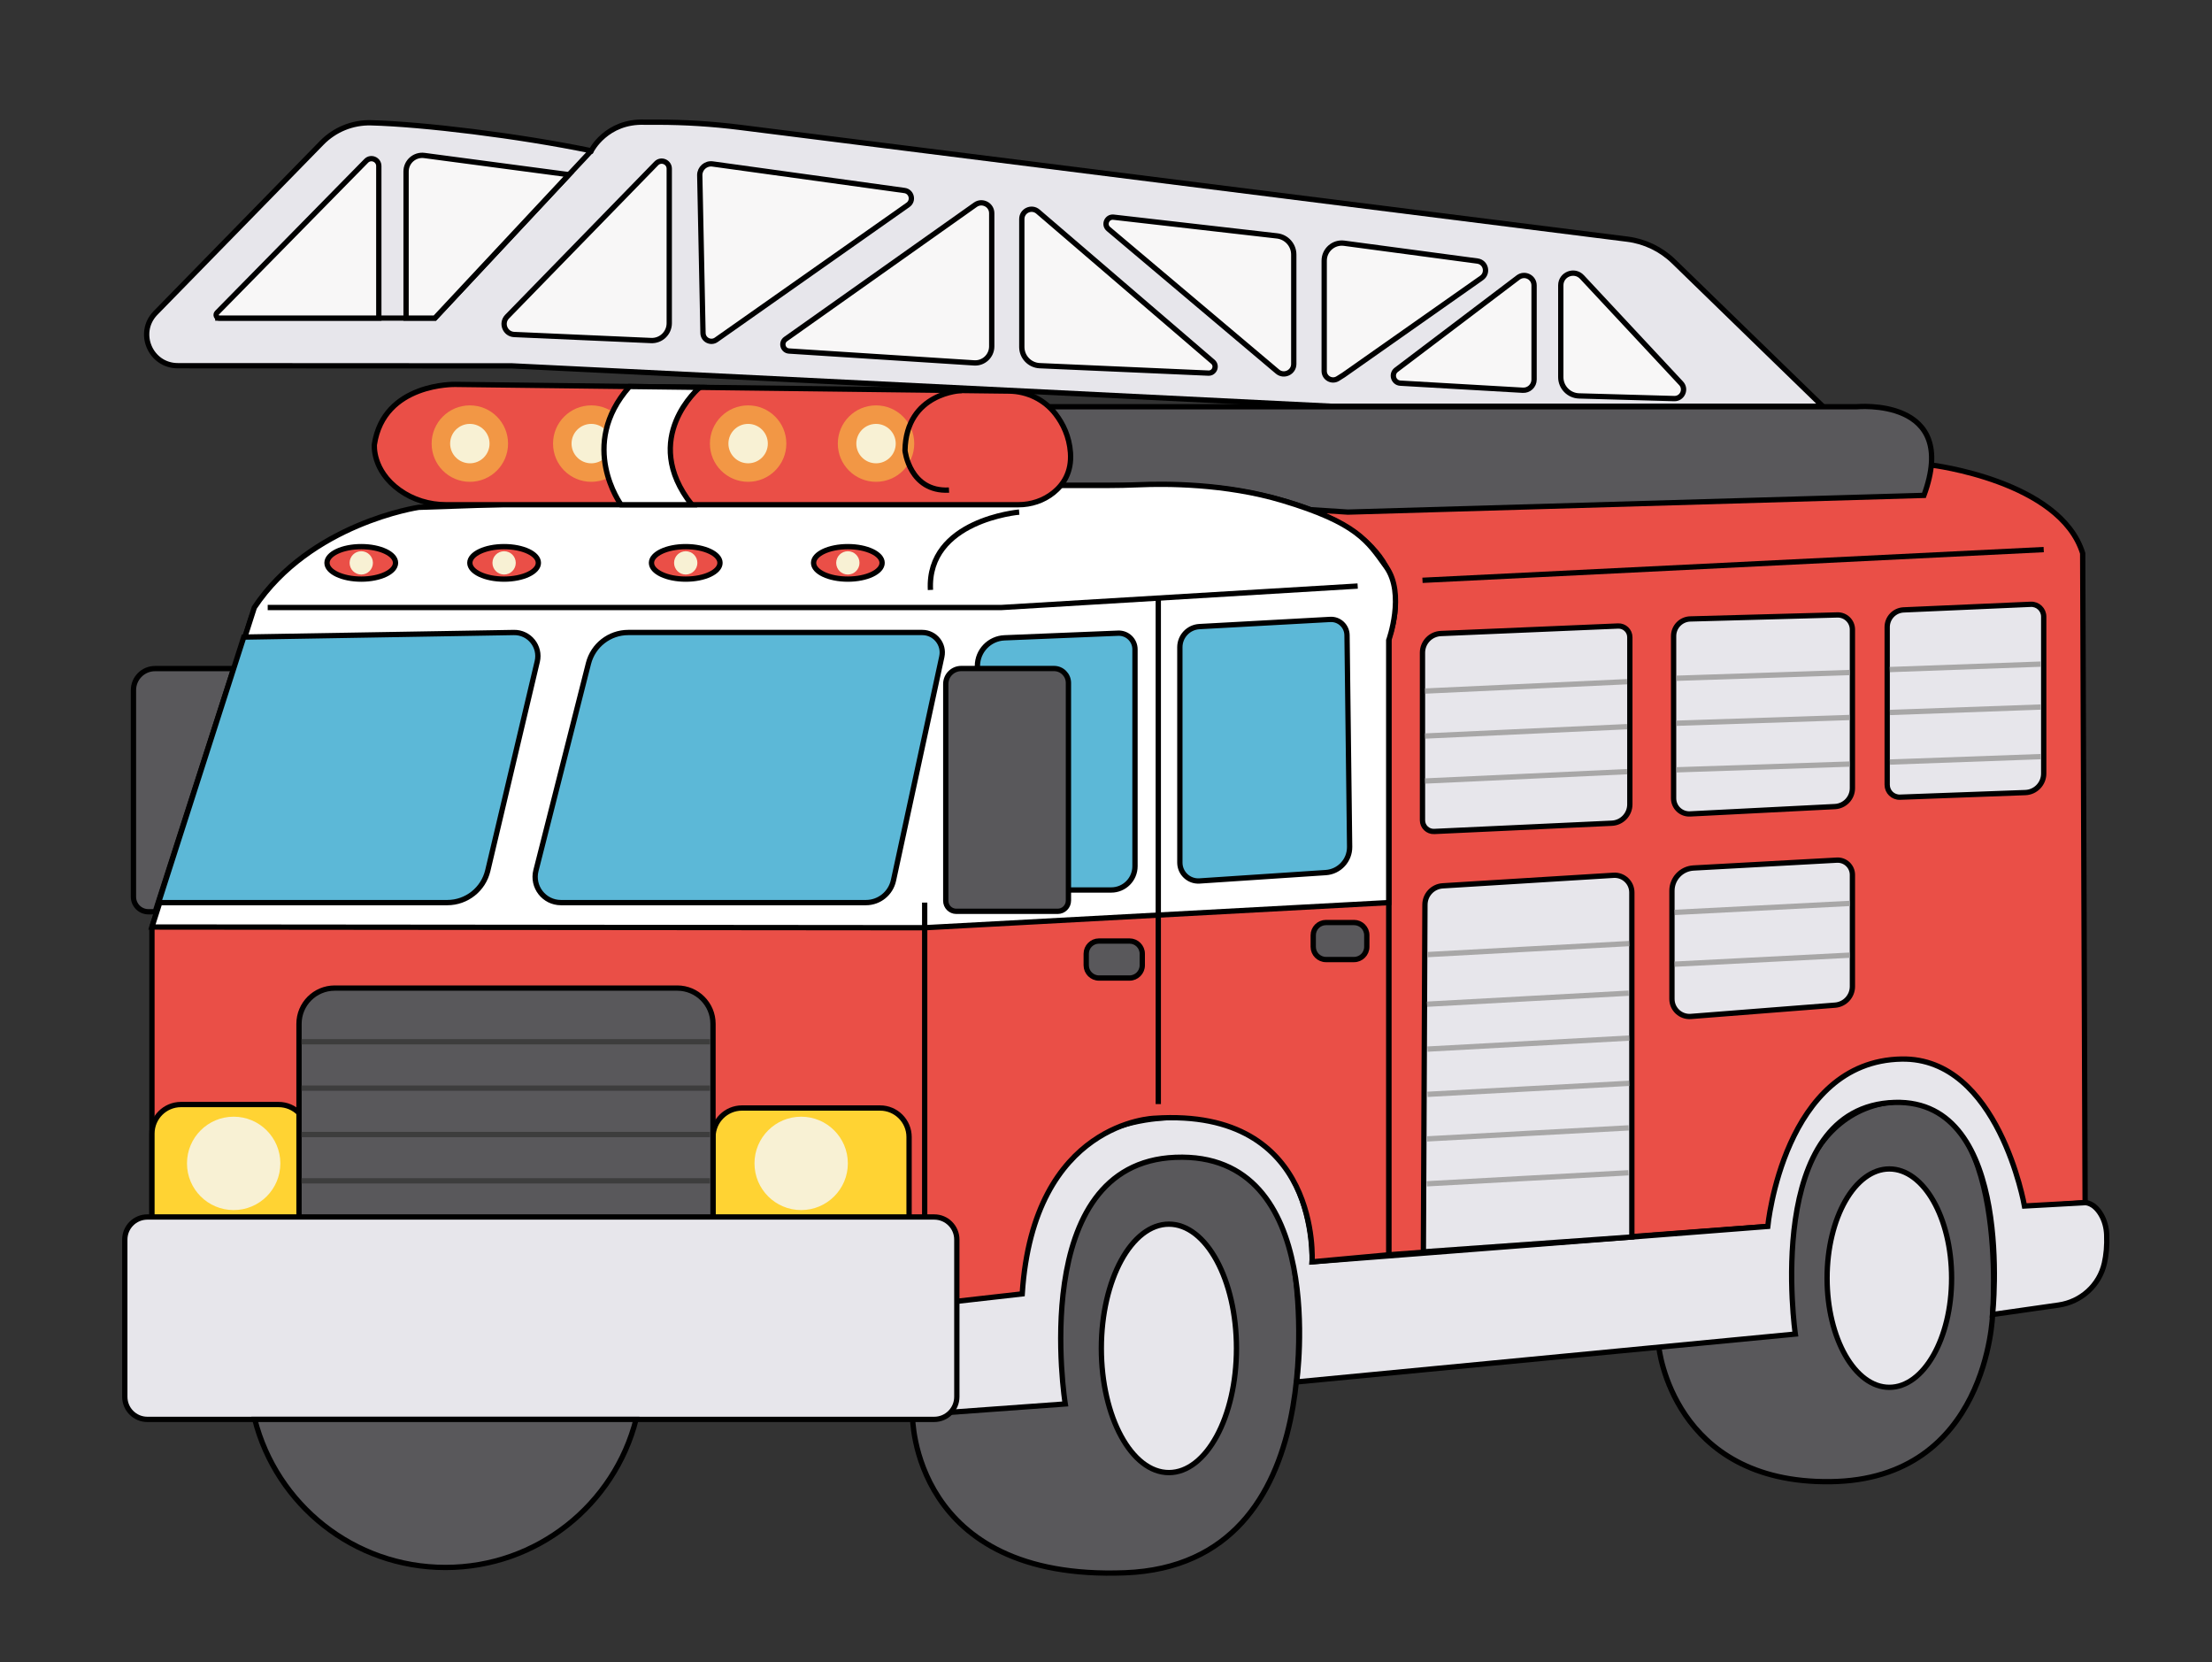 <?xml version="1.0" encoding="utf-8"?>
<!-- Generator: Adobe Illustrator 24.0.2, SVG Export Plug-In . SVG Version: 6.00 Build 0)  -->
<svg version="1.1" id="Warstwa_2_1_" xmlns="http://www.w3.org/2000/svg" xmlns:xlink="http://www.w3.org/1999/xlink" x="0px"
	 y="0px" viewBox="0 0 2087.34 1568.228" style="enable-background:new 0 0 2087.34 1568.228;"
	 xml:space="preserve">
<rect x="0" y="0" width="2087.34" height="1568.228" fill="#333333" stroke="none"/>
<style type="text/css">
	.st0{fill:#E7E6EB;stroke:#000000;stroke-width:5;stroke-miterlimit:10;}
	.st1{fill:#F8F7F7;stroke:#000000;stroke-width:5;stroke-miterlimit:10;}
	.st2{fill:#59585B;stroke:#000000;stroke-width:5;stroke-miterlimit:10;}
	.st3{fill:#EA4F47;stroke:#000000;stroke-width:5;stroke-miterlimit:10;}
	.st4{fill:#FFFFFF;stroke:#000000;stroke-width:5;stroke-miterlimit:10;}
	.st5{fill:#5CB8D7;stroke:#000000;stroke-width:5;stroke-miterlimit:10;}
	.st6{fill:none;stroke:#000000;stroke-width:5;stroke-miterlimit:10;}
	.st7{fill:#FFD333;stroke:#000000;stroke-width:5;stroke-miterlimit:10;}
	.st8{fill:#F8F1D4;}
	.st9{fill:none;stroke:#3D3D3D;stroke-width:5;stroke-miterlimit:10;}
	.st10{fill:#F29745;}
	.st11{fill:none;stroke:#A8A7A7;stroke-width:5;stroke-miterlimit:10;}
</style>
<g>
	<g>
		<path class="st0" d="M608.402,115.268h11.464c26.294,0,52.562,1.648,78.649,4.933
			l837.121,105.431c16.453,2.072,31.784,9.442,43.679,20.997l140.652,136.634h-463.693
			l-772.978-38.082l-315.537-0.159c-25.7-0.013-38.951-30.732-21.323-49.434
			l157.254-160.889c12.17-12.451,28.968-19.287,46.374-18.846
			c48.593,1.232,139.061,12.165,207.868,26.392
			C557.931,142.245,572.067,113.934,608.402,115.268z"/>
		<path class="st1" d="M1490.067,373.52l89.818,2.515
			c7.583,0.212,11.663-8.825,6.489-14.373l-93.545-100.28
			c-7.155-7.67-20.005-2.607-20.005,7.882v86.523
			C1472.825,365.392,1480.467,373.252,1490.067,373.52z"/>
		<path class="st1" d="M1436.973,368.171c5.776,0.334,10.644-4.261,10.644-10.047v-0
			v-88.834c0-7.75-8.866-12.157-15.044-7.477l-114.961,87.08
			c-5.206,3.937-2.688,12.227,3.829,12.604L1436.973,368.171z"/>
		<path class="st1" d="M1249.569,350.054c0,6.612,7.283,10.635,12.88,7.114l5.406-3.4
			l130.204-91.538c6.565-4.616,4.052-14.889-3.903-15.952L1268.402,229.465
			c-9.971-1.333-18.833,6.423-18.833,16.483V350.054z"/>
		<path class="st1" d="M1220.855,240.218v103.178c0,7.969-9.318,12.3-15.409,7.161
			l-159.464-134.51c-4.801-4.05-1.428-11.867,4.812-11.152l154.314,17.67
			C1214.08,223.592,1220.855,231.187,1220.855,240.218z"/>
		<path class="st1" d="M981.121,345.001l159.149,7.006
			c5.781,0.254,8.625-6.938,4.234-10.706l-165.059-141.656
			c-5.976-5.129-15.217-0.883-15.217,6.993v120.712
			C964.23,336.806,971.675,344.585,981.121,345.001z"/>
		<path class="st1" d="M935.843,326.783V201.183c0-7.956-8.976-12.599-15.469-8.003
			L741.38,319.879c-4.788,3.389-2.657,10.914,3.197,11.29l174.648,11.201
			C928.226,342.947,935.843,335.802,935.843,326.783z"/>
		<path class="st1" d="M663.385,314.234c0.131,6.367,7.32,10.006,12.528,6.341
			l180.862-127.25c5.623-3.888,3.535-12.658-3.237-13.595l-181.102-25.046
			c-6.406-0.886-12.118,4.091-12.118,10.557L663.385,314.234z"/>
		<path class="st1" d="M631.541,304.901V159.175c0-6.407-7.786-9.572-12.256-4.982
			L478.537,298.714c-5.992,6.153-1.893,16.496,6.687,16.874l129.198,5.694
			C623.752,321.693,631.541,314.24,631.541,304.901z"/>
		<polyline class="st0" points="557.931,142.245 410.363,300.105 203.052,300.105 		"/>
		<path class="st1" d="M357.457,300.105V156.645c0-6.216-7.541-9.301-11.898-4.868
			L204.812,295.001c-1.865,1.898-0.521,5.104,2.14,5.104H357.457z"/>
		<path class="st1" d="M383.194,300.105h27.169l126.441-135.323l-136.351-18.087
			c-9.141-1.213-17.259,5.9-17.259,15.121V300.105z"/>
	</g>
	<g>
		<path class="st2" d="M1083.903,1084.059c132.932-9.598,138.264,118.512,138.264,118.512
			s41.084,273.367-160.386,281.268c-201.47,7.901-200.68-147.602-200.68-147.602
			S939.99,1094.45,1083.903,1084.059z"/>
		<ellipse class="st0" cx="1103.029" cy="1272.119" rx="63.755" ry="117.196"/>
	</g>
	<path class="st3" d="M1822.468,438.731c0,0,121.625,14.706,142.839,83.298l2.301,612.612
		l-299.478,22.418l-357.668,26.778v-579.762l-84.847-151.255L1822.468,438.731z"/>
	<g>
		<path class="st2" d="M1565.374,1270.967c0,0,12.868,128.664,161.825,126.904
			c148.957-1.759,153.088-157.718,153.088-157.718s16.395-205.292-86.233-201.187
			c-102.628,4.105-107.906,137.228-107.906,137.228L1565.374,1270.967z"/>
		<ellipse class="st0" cx="1782.866" cy="1205.855" rx="58.75" ry="103.016"/>
	</g>
	<path class="st2" d="M1271.966,483.134l543.542-15.765
		c34.271-93.218-63.745-83.622-63.745-83.622H992.998v81.565L1271.966,483.134z"/>
	<path class="st0" d="M1238.137,1190.469l429.994-33.409c0,0,14.938-155.919,126.28-157.899
		c91.534-1.627,115.957,138.645,115.957,138.645l57.241-3.165
		c0,0,8.027-0.495,14.951,11.16c3.406,5.734,5.112,12.304,5.39,18.968
		c0.439,10.523-0.47,19.456-2.171,26.997
		c-4.698,20.839-22.034,36.459-43.181,39.481l-62.31,8.906
		c0,0,21.747-203.478-92.342-200.08c-125.02,3.723-93.811,218.543-93.811,218.543
		l-470.553,45.138c0,0,30.716-217.785-114.542-211.875
		c-140.315,5.709-103.832,232.674-103.832,232.674l-108.095,7.85l0.881-116.995
		l66.213-8.689c0,0-9.704-142.284,135.438-152.161S1238.137,1190.469,1238.137,1190.469z"/>
	<path class="st3" d="M1000.121,458.01h104.958c32.785,0,65.487,3.881,97.24,12.045
		c61.911,15.918,136.333,52.062,108.143,132.606v581.177l-72.325,6.631
		c0,0,9.205-145.966-148.596-135.446c0,0-114.406,2.63-124.926,165.691l-69.695,7.89
		h-751.536V874.593l94.066-293.009c9.96-15.846,28.304-40.542,58.687-61.982
		c36.927-26.057,73.186-34.284,92.76-37.272L1000.121,458.01z"/>
	<path class="st4" d="M395.045,478.643c0,0-102.177,15.003-155.055,94.534l-96.607,301.416
		l729.189,0.665l437.889-23.7v-247.483c0,0,15.868-43.793-2.361-69.209
		c-17.452-24.332-27.543-41.604-98.036-62.726
		c-53.877-16.144-110.877-15.864-134.754-14.836
		c-10.544,0.454-21.095,0.706-31.649,0.706h-43.542L395.045,478.643z"/>
	<path class="st2" d="M220.495,630.774h-74.209c-11.238,0-20.349,9.111-20.349,20.349v194.967
		c0,7.796,6.32,14.117,14.117,14.117h6.403L220.495,630.774z"/>
	<path class="st5" d="M230.034,601.062l254.909-4.334
		c14.511-0.247,25.37,13.243,22.028,27.367l-46.674,197.252
		c-4.19,17.706-19.999,30.212-38.195,30.212H149.616L230.034,601.062z"/>
	<path class="st5" d="M505.741,821.285l49.541-195.324
		c4.361-17.196,19.838-29.237,37.578-29.237h277.454
		c12.017,0,20.967,11.091,18.428,22.837L843.118,830.604
		c-2.643,12.227-13.458,20.954-25.968,20.954H529.295
		C513.452,851.558,501.846,836.641,505.741,821.285z"/>
	<path class="st5" d="M1055.124,597.373l-107.244,4.377
		c-14.277,0.583-25.551,12.327-25.551,26.616v211.288h126.29
		c12.378,0,22.411-10.034,22.411-22.411V612.644
		C1071.031,603.959,1063.803,597.019,1055.124,597.373z"/>
	<line class="st6" x1="1093.01" y1="1041.638" x2="1093.01" y2="563.08"/>
	<path class="st5" d="M1255.211,584.388l-123.392,6.77
		c-10.352,0.568-18.456,9.128-18.456,19.496v203.149
		c0,10.044,8.495,17.995,18.518,17.33l119.21-7.907
		c12.761-0.846,22.632-11.525,22.474-24.313l-2.459-199.663
		C1271.001,590.676,1263.773,583.918,1255.211,584.388z"/>
	<path class="st2" d="M994.63,630.712h-87.575c-8.058,0-14.589,6.532-14.589,14.59v204.566
		c0,5.477,4.44,9.917,9.917,9.917h95.708c5.594,0,10.129-4.535,10.129-10.129V644.302
		C1008.22,636.796,1002.136,630.712,994.63,630.712z"/>
	<path class="st6" d="M961.732,483.134c0,0-87.128,7.412-83.725,73.439"/>
	<polyline class="st6" points="252.62,573.177 944.551,573.177 1281.167,552.918 	"/>
	<g>
		<path class="st7" d="M857.844,1148.834H672.824v-76.088c0-15.134,12.268-27.402,27.402-27.402
			h130.216c15.134,0,27.402,12.268,27.402,27.402V1148.834z"/>
		<circle class="st8" cx="756.017" cy="1097.589" r="44.051"/>
	</g>
	<path class="st7" d="M290.274,1148.834H143.384v-79.365c0-15.134,12.268-27.402,27.402-27.402
		h92.087c15.134,0,27.402,12.268,27.402,27.402V1148.834z"/>
	<g>
		<path class="st2" d="M672.824,1158.489H282.152v-192.585
			c0-18.613,15.089-33.702,33.702-33.702h323.268
			c18.613,0,33.702,15.089,33.702,33.702V1158.489z"/>
		<g>
			<line class="st9" x1="284.535" y1="982.84" x2="670.125" y2="982.84"/>
			<line class="st9" x1="284.535" y1="1026.609" x2="670.125" y2="1026.609"/>
			<line class="st9" x1="284.535" y1="1070.378" x2="670.125" y2="1070.378"/>
			<line class="st9" x1="284.535" y1="1114.042" x2="670.125" y2="1114.042"/>
		</g>
	</g>
	<path class="st2" d="M1277.774,905.269h-26.552c-6.6,0-12-5.4-12-12v-10.909
		c0-6.6,5.4-12,12-12h26.552c6.6,0,12,5.4,12,12v10.909
		C1289.774,899.869,1284.374,905.269,1277.774,905.269z"/>
	<path class="st2" d="M1065.904,922.723h-28.892c-6.6,0-12-5.4-12-12v-10.909
		c0-6.6,5.4-12,12-12h28.892c6.6,0,12,5.4,12,12v10.909
		C1077.904,917.323,1072.504,922.723,1065.904,922.723z"/>
	<line class="st6" x1="872.573" y1="851.558" x2="872.573" y2="1154.923"/>
	<path class="st0" d="M881.589,1339.116H139.089c-11.776,0-21.322-9.546-21.322-21.322
		v-148.301c0-11.776,9.546-21.322,21.322-21.322h742.501
		c11.776,0,21.322,9.546,21.322,21.322v148.301
		C902.911,1329.57,893.365,1339.116,881.589,1339.116z"/>
	<path class="st2" d="M240.413,1339.116c20.447,80.301,93.238,139.692,179.904,139.692
		s159.456-59.391,179.904-139.692H240.413z"/>
	<line class="st6" x1="1342.316" y1="547.487" x2="1928.536" y2="518.494"/>
	<path class="st6" d="M897.994,1215.408"/>
	<path class="st3" d="M243.901,488.037"/>
	<circle class="st8" cx="220.495" cy="1097.589" r="44.051"/>
	<g>
		<path class="st3" d="M420.859,476.179h540.151c11.989,0,23.751-3.859,33.089-11.379
			c9.229-7.432,17.382-19.295,16.03-37.765
			c-1.123-15.344-7.095-27.389-14.061-36.422
			c-10.435-13.531-26.576-21.432-43.662-21.638l-522.66-6.317
			c0,0-67.698-1.816-76.465,56.761c0,0-2.359,24.11,23.665,42.887
			C389.69,471.502,405.143,476.179,420.859,476.179z"/>
		<g>
			<circle class="st10" cx="826.657" cy="418.511" r="36.057"/>
			<circle class="st8" cx="826.657" cy="418.511" r="18.591"/>
		</g>
		<g>
			<circle class="st10" cx="705.963" cy="418.511" r="36.057"/>
			<circle class="st8" cx="705.963" cy="418.511" r="18.591"/>
		</g>
		<g>
			<circle class="st10" cx="557.931" cy="418.511" r="36.057"/>
			<circle class="st8" cx="557.931" cy="418.511" r="18.591"/>
		</g>
		<path class="st4" d="M660.317,365.445c0,0-57.195,47.765-7.521,110.734h-66.734
			c0,0-41.159-56.233,8.021-111.535L660.317,365.445z"/>
		<path class="st6" d="M907.649,368.434c0,0-52.721,1.559-53.654,56.611
			c0,0,4.199,39.189,41.522,37.323"/>
		<g>
			<circle class="st10" cx="443.367" cy="418.511" r="36.057"/>
			<circle class="st8" cx="443.367" cy="418.511" r="18.591"/>
		</g>
	</g>
	<g>
		<g>
			<ellipse class="st3" cx="800.068" cy="531.047" rx="32.333" ry="15.315"/>
			<circle class="st8" cx="800.068" cy="531.047" r="11"/>
		</g>
		<g>
			<ellipse class="st3" cx="647.086" cy="531.047" rx="32.333" ry="15.315"/>
			<circle class="st8" cx="647.086" cy="531.047" r="11"/>
		</g>
		<g>
			<ellipse class="st3" cx="475.699" cy="531.047" rx="32.333" ry="15.315"/>
			<circle class="st8" cx="475.699" cy="531.047" r="11"/>
		</g>
		<g>
			<ellipse class="st3" cx="340.906" cy="531.047" rx="32.333" ry="15.315"/>
			<circle class="st8" cx="340.906" cy="531.047" r="11"/>
		</g>
	</g>
	<g>
		<path class="st0" d="M1359.693,597.7l167.229-7.093
			c6.033-0.256,11.063,4.566,11.063,10.604v157.664
			c0,9.517-7.481,17.353-16.987,17.793l-167.62,7.774
			c-6.024,0.279-11.061-4.529-11.061-10.56V615.829
			C1342.316,606.107,1349.979,598.112,1359.693,597.7z"/>
		<g>
			<line class="st11" x1="1344.809" y1="651.97" x2="1535.383" y2="643.138"/>
			<line class="st11" x1="1344.809" y1="694.401" x2="1535.383" y2="685.569"/>
			<line class="st11" x1="1344.809" y1="736.832" x2="1535.383" y2="728"/>
		</g>
	</g>
	<g>
		<path class="st0" d="M1595.032,583.936l138.788-3.778
			c7.78-0.212,14.202,6.037,14.202,13.821v149.609
			c0,9.263-7.26,16.9-16.51,17.369l-136.697,6.934
			c-8.444,0.428-15.526-6.303-15.526-14.758V600.113
			C1579.289,591.347,1586.269,584.174,1595.032,583.936z"/>
		<g>
			<line class="st11" x1="1582.078" y1="639.897" x2="1745.234" y2="634.491"/>
			<line class="st11" x1="1582.078" y1="682.328" x2="1745.234" y2="676.922"/>
			<line class="st11" x1="1582.078" y1="726.276" x2="1745.234" y2="720.87"/>
		</g>
	</g>
	<g>
		<path class="st0" d="M1792.947,752.094l118.262-4.343
			c9.671-0.355,17.328-8.298,17.328-17.976V581.79
			c0-6.652-5.548-11.961-12.194-11.669l-119.967,5.281
			c-8.691,0.383-15.54,7.54-15.54,16.239v148.779
			C1780.835,747.04,1786.331,752.337,1792.947,752.094z"/>
		<g>
			<line class="st11" x1="1783.3" y1="631.689" x2="1925.805" y2="626.557"/>
			<line class="st11" x1="1783.433" y1="672.177" x2="1925.938" y2="667.046"/>
			<line class="st11" x1="1783.433" y1="718.954" x2="1925.938" y2="713.822"/>
		</g>
	</g>
	<g>
		<path class="st0" d="M1595.581,958.965l136.109-10.656
			c9.219-0.722,16.332-8.413,16.332-17.661V825.407
			c0-7.992-6.711-14.345-14.691-13.908l-135.258,7.413
			c-11.42,0.626-20.359,10.068-20.359,21.505v102.025
			C1577.714,952.105,1585.948,959.719,1595.581,958.965z"/>
		<g>
			<line class="st11" x1="1580.397" y1="860.799" x2="1745.452" y2="852.325"/>
			<line class="st11" x1="1580.341" y1="909.627" x2="1745.395" y2="901.153"/>
		</g>
	</g>
	<g>
		<path class="st0" d="M1343.158,1181.046l196.728-14.038l-0-324.893
			c0.058-9.414-7.865-16.91-17.262-16.33l-161.174,9.943
			c-9.397,0.58-16.742,8.334-16.811,17.749L1343.158,1181.046z"/>
		<g>
			<line class="st11" x1="1347.081" y1="900.605" x2="1537.327" y2="890.213"/>
			<line class="st11" x1="1346.62" y1="947.401" x2="1536.866" y2="937.009"/>
			<line class="st11" x1="1347.081" y1="989.761" x2="1537.327" y2="979.369"/>
			<line class="st11" x1="1347.081" y1="1032.438" x2="1537.327" y2="1022.046"/>
			<line class="st11" x1="1346.62" y1="1074.483" x2="1536.866" y2="1064.091"/>
			<line class="st11" x1="1346.398" y1="1116.843" x2="1536.644" y2="1106.451"/>
		</g>
	</g>
</g>
</svg>

